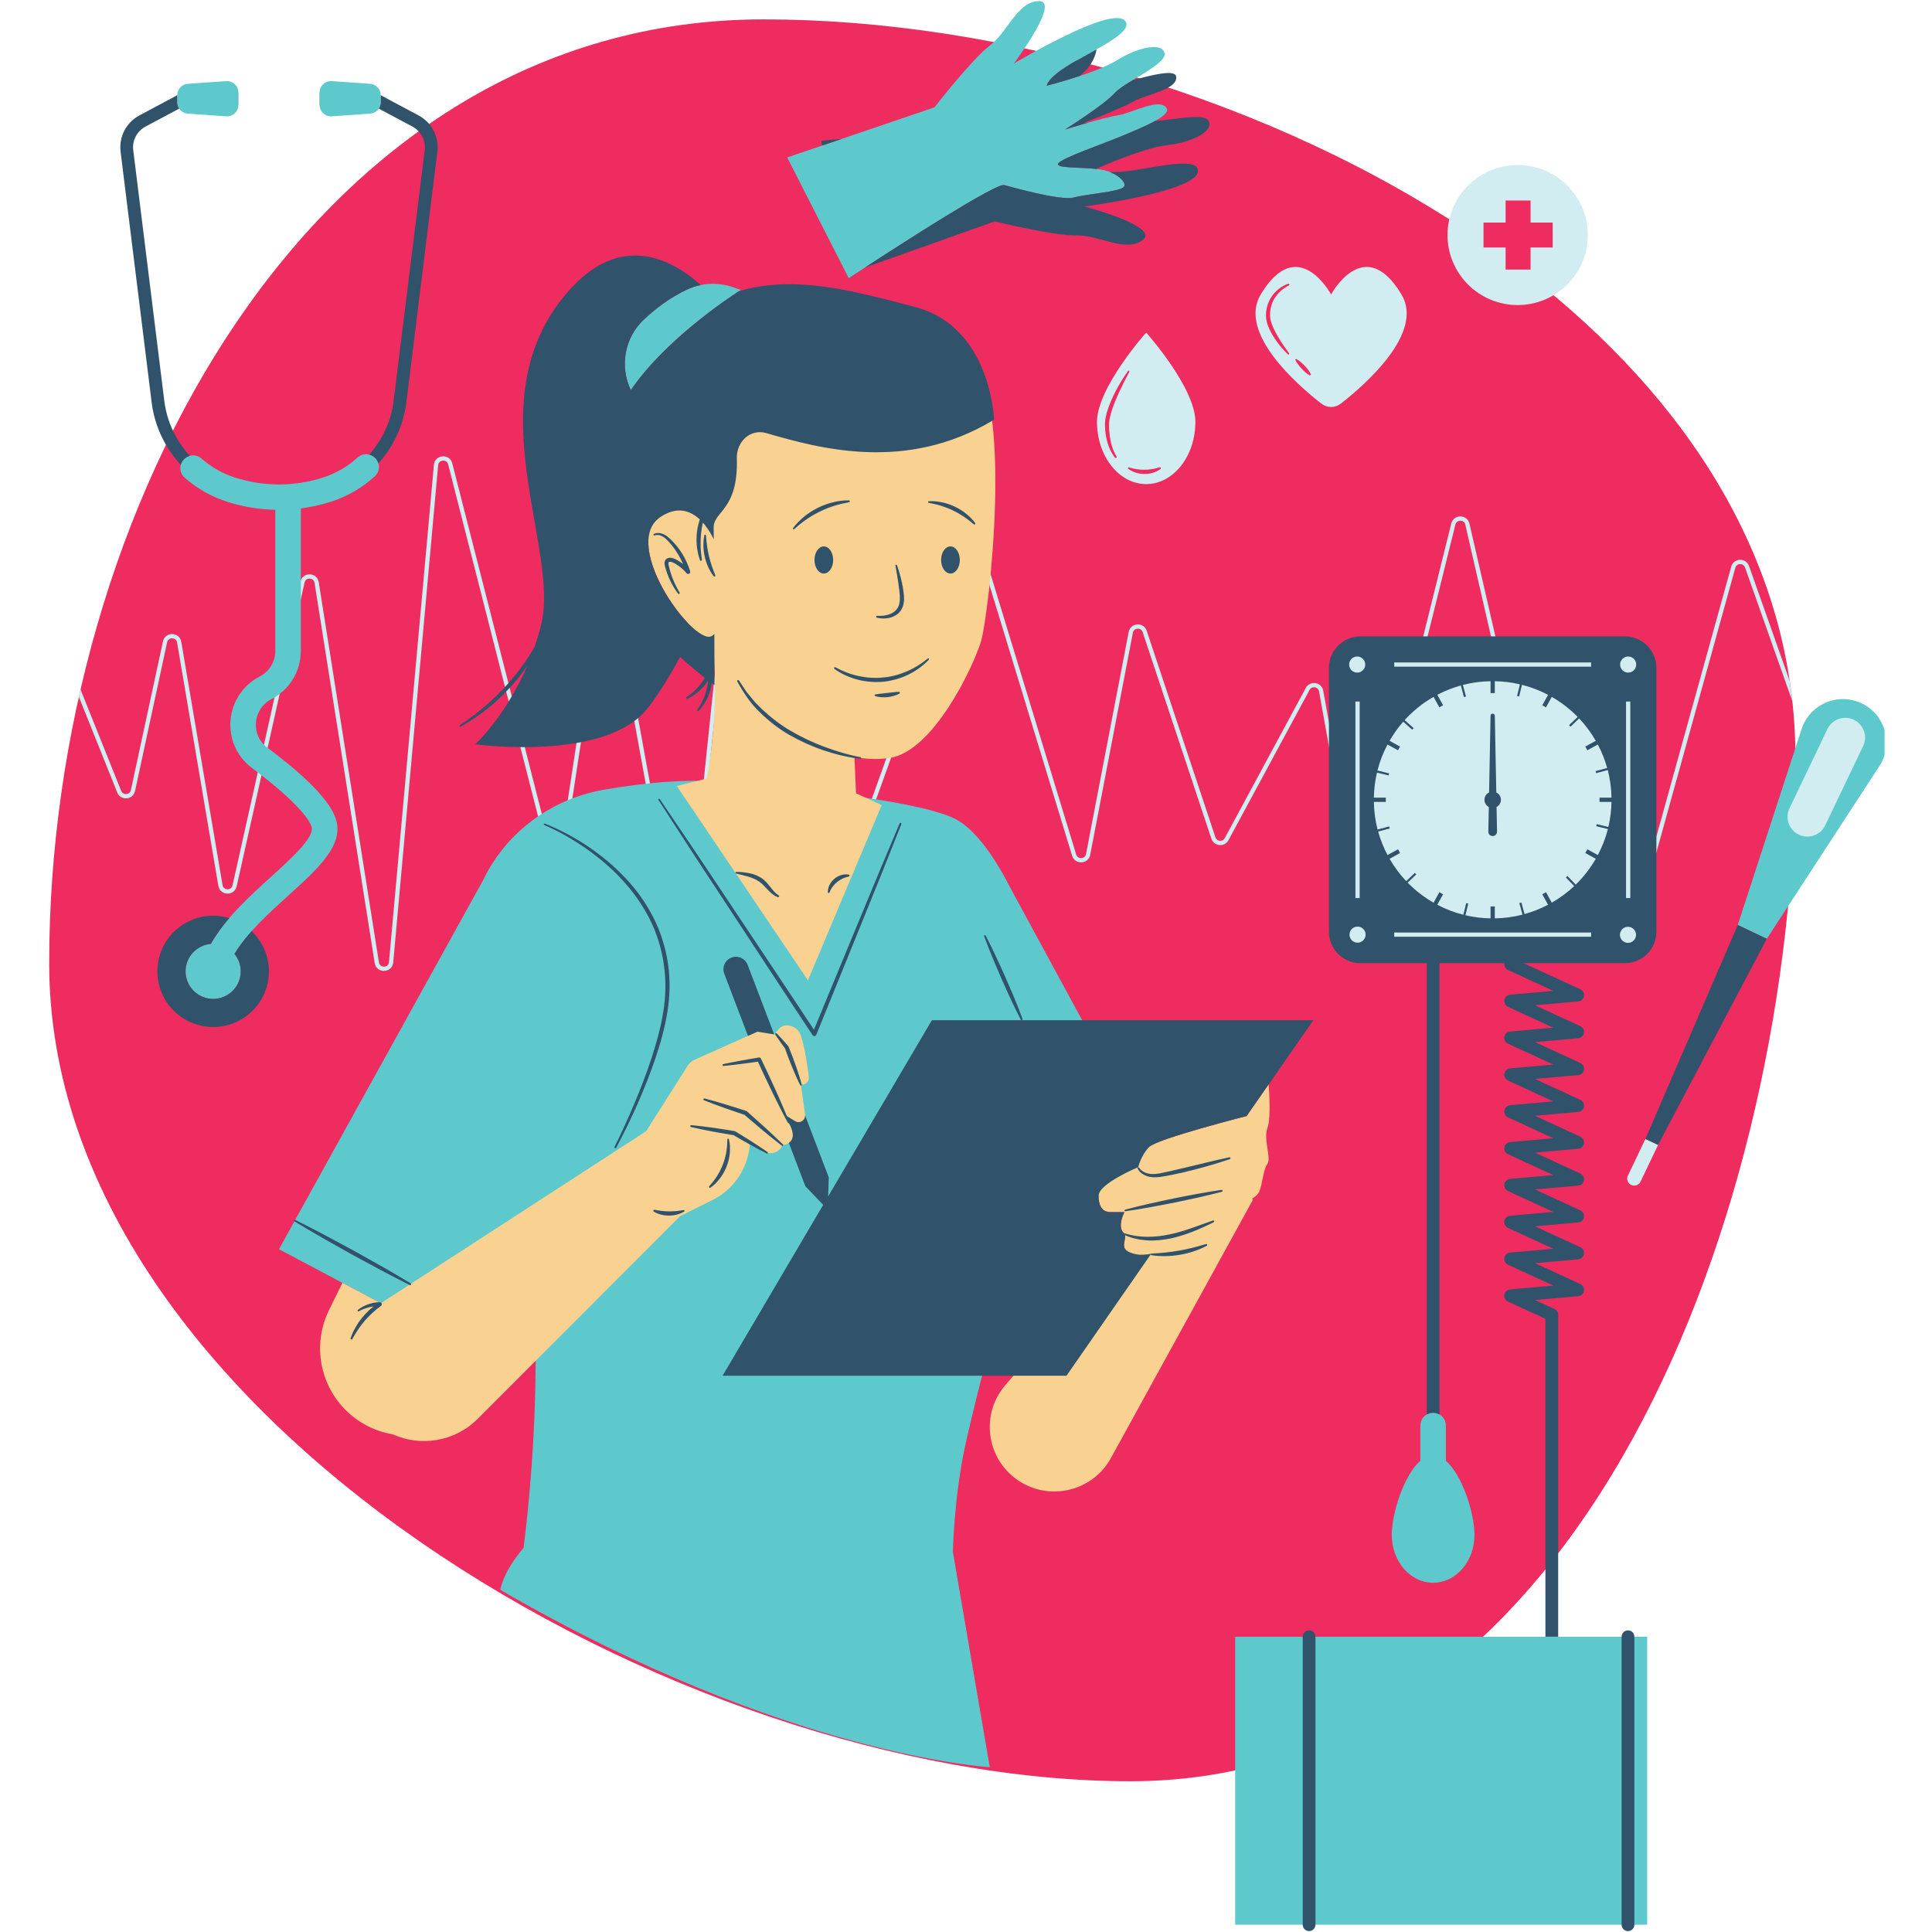 <?xml version="1.0" encoding="UTF-8"?>
<svg xmlns="http://www.w3.org/2000/svg" xmlns:xlink="http://www.w3.org/1999/xlink" width="375pt" height="375pt" viewBox="0 0 375 375" version="1.2">
<defs>
<clipPath id="clip1">
  <path d="M 9.547 3 L 349 3 L 349 346 L 9.547 346 Z M 9.547 3 "/>
</clipPath>
<clipPath id="clip2">
  <path d="M 34.285 0.207 L 365.797 0.207 L 365.797 373.887 L 34.285 373.887 Z M 34.285 0.207 "/>
</clipPath>
<clipPath id="clip3">
  <path d="M 23 9.262 L 343 9.262 L 343 374.824 L 23 374.824 Z M 23 9.262 "/>
</clipPath>
</defs>
<g id="surface1">
<g clip-path="url(#clip1)" clip-rule="nonzero">
<path style=" stroke:none;fill-rule:nonzero;fill:rgb(93.729%,17.249%,37.25%);fill-opacity:1;" d="M 290.625 48.859 L 291.41 48.859 L 291.41 49.422 C 291.148 49.234 290.887 49.051 290.625 48.859 Z M 296.371 53.141 L 297.906 53.141 L 297.906 48.859 L 302.195 48.859 L 302.195 42.379 L 297.906 42.379 L 297.906 38.098 L 291.41 38.098 L 291.41 42.379 L 287.121 42.379 L 287.121 46.41 C 247.273 19.125 194.359 3.762 148.219 3.762 C 60.367 3.762 9.547 99.309 9.547 186.984 C 9.547 274.66 131.52 345.738 219.367 345.738 C 307.215 345.738 348.492 234.773 348.492 147.098 C 348.492 109.133 327.406 77.18 296.371 53.141 "/>
</g>
<path style=" stroke:none;fill-rule:nonzero;fill:rgb(81.96%,92.94%,94.51%);fill-opacity:1;" d="M 214.668 84.633 C 214.934 86.133 215.461 87.637 216.422 88.84 C 216.48 88.91 216.586 88.93 216.664 88.883 C 216.754 88.828 216.781 88.711 216.73 88.625 C 215.977 87.375 215.574 85.961 215.391 84.523 C 215.32 83.805 215.234 83.066 215.266 82.355 C 215.262 81.668 215.449 80.957 215.629 80.262 C 216.016 78.863 216.602 77.504 217.207 76.16 C 217.824 74.816 218.5 73.492 219.199 72.18 C 219.234 72.113 219.215 72.023 219.152 71.973 C 219.082 71.926 218.98 71.941 218.934 72.012 C 218.055 73.234 217.285 74.52 216.586 75.852 C 215.887 77.188 215.285 78.578 214.84 80.039 C 214.656 80.785 214.465 81.539 214.477 82.348 C 214.469 83.125 214.535 83.875 214.668 84.633 Z M 220.633 91.062 C 220.133 90.996 219.648 90.848 219.137 90.723 L 219.125 90.719 C 219.062 90.703 218.996 90.727 218.957 90.781 C 218.906 90.852 218.922 90.953 218.996 91 C 219.438 91.32 219.934 91.578 220.465 91.738 C 220.996 91.926 221.559 91.988 222.121 92 C 222.676 92.004 223.238 91.93 223.773 91.762 C 224.305 91.598 224.809 91.379 225.262 91.023 C 225.32 90.977 225.352 90.898 225.324 90.82 C 225.297 90.723 225.191 90.668 225.094 90.695 L 225.074 90.703 C 224.598 90.848 224.094 90.977 223.602 91.055 C 223.109 91.129 222.613 91.184 222.117 91.18 C 221.625 91.184 221.129 91.145 220.633 91.062 Z M 212.926 81.891 C 212.926 75.223 222.473 64.551 222.473 64.551 C 222.473 64.551 232.023 75.223 232.023 81.891 C 232.023 88.559 227.746 93.961 222.473 93.961 C 217.199 93.961 212.926 88.559 212.926 81.891 Z M 247.332 58.012 C 247.977 56.918 248.984 55.996 250.141 55.418 L 250.156 55.41 C 250.238 55.367 250.281 55.27 250.246 55.18 C 250.211 55.086 250.105 55.035 250.008 55.07 C 248.688 55.562 247.539 56.465 246.762 57.656 C 245.973 58.859 245.633 60.301 245.75 61.75 C 245.918 63.219 246.637 64.449 247.352 65.609 C 248.113 66.754 248.973 67.812 249.957 68.766 C 250.012 68.816 250.094 68.828 250.16 68.781 C 250.23 68.73 250.246 68.629 250.195 68.559 L 250.191 68.555 C 249.406 67.473 248.645 66.371 247.984 65.223 C 247.316 64.09 246.73 62.875 246.543 61.656 C 246.43 60.43 246.695 59.105 247.332 58.012 Z M 251.445 69.918 C 251.598 70.227 251.789 70.504 251.984 70.773 C 252.18 71.043 252.398 71.289 252.621 71.535 C 252.848 71.773 253.078 72.008 253.332 72.223 C 253.586 72.441 253.844 72.648 254.145 72.824 C 254.199 72.855 254.27 72.859 254.332 72.824 C 254.426 72.777 254.465 72.664 254.414 72.566 C 254.262 72.258 254.062 71.988 253.863 71.723 C 253.668 71.457 253.445 71.211 253.219 70.973 C 252.984 70.734 252.754 70.5 252.492 70.297 C 252.234 70.082 251.973 69.879 251.672 69.703 C 251.629 69.68 251.57 69.676 251.52 69.699 C 251.438 69.738 251.402 69.84 251.445 69.918 Z M 244.707 57.152 C 251.91 45.145 258.363 57.152 258.363 57.152 C 258.363 57.152 264.82 45.145 272.023 57.152 C 276.492 64.594 264.996 74.645 260.277 78.324 C 259.129 79.219 257.605 79.219 256.453 78.324 C 251.738 74.645 240.238 64.594 244.707 57.152 Z M 287.949 48.039 L 292.234 48.039 L 292.234 52.316 L 297.082 52.316 L 297.082 48.039 L 301.371 48.039 L 301.371 43.203 L 297.082 43.203 L 297.082 38.922 L 292.234 38.922 L 292.234 43.203 L 287.949 43.203 Z M 280.961 45.621 C 280.961 38.117 287.055 32.027 294.578 32.027 C 302.098 32.027 308.195 38.117 308.195 45.621 C 308.195 53.125 302.098 59.211 294.578 59.211 C 287.055 59.211 280.961 53.125 280.961 45.621 Z M 315.973 228.184 C 315.645 228.855 315.938 229.668 316.613 229.992 C 317.289 230.312 318.105 230.027 318.426 229.352 L 321.832 222.23 L 319.379 221.062 Z M 269.797 182.648 L 309.656 182.648 L 309.656 180.18 L 269.797 180.18 Z M 263.5 179.027 C 262.184 179.027 261.109 180.098 261.109 181.414 C 261.109 182.73 262.184 183.801 263.5 183.801 C 264.816 183.801 265.891 182.73 265.891 181.414 C 265.891 180.098 264.816 179.027 263.5 179.027 Z M 318.379 181.449 C 318.379 180.133 317.312 179.062 315.992 179.062 C 314.672 179.062 313.602 180.133 313.602 181.449 C 313.602 182.766 314.672 183.836 315.992 183.836 C 317.312 183.836 318.379 182.766 318.379 181.449 Z M 261.039 128.992 C 261.039 130.305 262.109 131.379 263.43 131.379 C 264.746 131.379 265.82 130.305 265.82 128.992 C 265.82 127.672 264.746 126.602 263.43 126.602 C 262.109 126.602 261.039 127.672 261.039 128.992 Z M 316.027 131.379 C 317.348 131.379 318.418 130.305 318.418 128.992 C 318.418 127.672 317.348 126.602 316.027 126.602 C 314.707 126.602 313.637 127.672 313.637 128.992 C 313.637 130.305 314.707 131.379 316.027 131.379 Z M 309.598 142.008 L 307.086 130.227 L 303.992 130.227 L 302.91 135.359 C 305.555 137.113 307.832 139.375 309.598 142.008 Z M 289.73 131.391 C 290.23 131.391 290.73 131.41 291.23 131.441 L 290.949 130.227 L 275.434 130.227 L 273.578 137.676 C 277.836 133.777 283.504 131.391 289.73 131.391 Z M 276.043 127.758 L 290.379 127.758 L 284.414 101.824 C 284.285 101.266 283.82 101.062 283.461 101.059 C 283.109 101.082 282.633 101.246 282.492 101.809 Z M 291.793 130.227 L 292.09 131.504 C 295.754 131.867 299.176 133.055 302.168 134.887 L 303.148 130.227 Z M 304.508 127.758 L 306.562 127.758 L 306.504 127.473 C 306.379 126.898 305.902 126.691 305.535 126.691 C 305.168 126.695 304.691 126.898 304.57 127.477 Z M 347.875 136.047 L 338.707 110.141 C 338.527 109.641 338.09 109.473 337.742 109.484 C 337.391 109.496 336.965 109.695 336.824 110.207 L 319.574 172.422 C 319.344 173.242 318.621 173.789 317.77 173.75 C 317.59 173.742 317.426 173.707 317.262 173.656 L 317.262 175.129 L 314.789 175.129 L 314.789 166.391 L 313.273 159.273 C 311.344 170.508 301.527 179.086 289.73 179.086 C 279.367 179.086 270.527 172.469 267.223 163.254 L 265.805 168.949 C 265.66 169.539 265.258 169.973 264.738 170.18 L 264.738 175.129 L 262.262 175.129 L 262.262 168.82 L 256.027 134.203 C 255.934 133.695 255.547 133.457 255.211 133.402 C 254.875 133.352 254.43 133.457 254.188 133.91 L 238.445 163.078 C 238.098 163.727 237.426 164.09 236.691 164.02 C 235.957 163.957 235.359 163.488 235.129 162.789 L 221.793 122.695 C 221.617 122.164 221.164 122 220.793 122.02 C 220.426 122.047 219.992 122.27 219.887 122.82 L 211.609 165.914 C 211.449 166.746 210.773 167.336 209.926 167.379 C 209.078 167.422 208.344 166.91 208.098 166.102 L 189.672 105.754 C 189.52 105.25 189.094 105.062 188.75 105.055 C 188.406 105.062 187.973 105.211 187.797 105.707 L 165.809 167.004 C 165.52 167.801 164.766 168.277 163.918 168.195 C 163.074 168.105 162.426 167.488 162.305 166.652 L 148.133 67.43 C 148.039 66.793 147.543 66.586 147.137 66.582 C 146.734 66.594 146.238 66.828 146.172 67.469 L 134.309 181.48 C 134.211 182.402 133.5 183.066 132.574 183.105 C 131.648 183.129 130.887 182.531 130.723 181.621 L 118.887 116.781 C 118.773 116.172 118.27 115.98 117.902 115.969 C 117.516 115.977 117.031 116.199 116.938 116.809 L 109.613 164.652 C 109.457 165.664 108.645 166.148 107.91 166.188 C 107.176 166.219 106.316 165.816 106.066 164.828 L 86.988 90.141 C 86.836 89.543 86.336 89.371 85.949 89.398 C 85.566 89.434 85.102 89.684 85.043 90.293 L 76.328 186.805 C 76.227 187.898 75.355 188.422 74.586 188.449 C 74.562 188.449 74.543 188.453 74.523 188.453 C 73.766 188.453 72.898 187.98 72.73 186.926 L 61.055 113.133 C 60.961 112.539 60.488 112.312 60.109 112.301 C 59.727 112.289 59.246 112.484 59.113 113.074 L 45.938 172.027 C 45.715 173.027 44.867 173.465 44.121 173.441 C 43.379 173.422 42.555 172.949 42.383 171.938 L 34.375 124.715 C 34.273 124.125 33.797 123.902 33.422 123.895 C 33.051 123.879 32.559 124.086 32.434 124.672 L 26.211 153.531 C 26.039 154.324 25.406 154.883 24.594 154.953 C 23.777 155.02 23.059 154.578 22.758 153.82 L 15.316 135.266 C 15.422 134.793 15.523 134.32 15.633 133.844 L 23.523 153.516 C 23.723 154.016 24.168 154.164 24.523 154.129 C 24.875 154.102 25.293 153.883 25.406 153.355 L 31.629 124.5 C 31.844 123.492 32.695 123.059 33.438 123.074 C 34.184 123.09 35.016 123.562 35.184 124.578 L 43.195 171.797 C 43.297 172.391 43.77 172.609 44.145 172.617 C 44.52 172.621 45.004 172.43 45.133 171.848 L 58.309 112.895 C 58.535 111.883 59.402 111.457 60.137 111.48 C 60.883 111.5 61.707 111.984 61.867 113.004 L 73.547 186.797 C 73.648 187.43 74.156 187.641 74.555 187.625 C 74.957 187.613 75.449 187.371 75.504 186.73 L 84.223 90.219 C 84.32 89.172 85.129 88.641 85.887 88.582 C 86.641 88.516 87.523 88.914 87.785 89.938 L 106.863 164.625 C 107.012 165.199 107.496 165.379 107.867 165.363 C 108.242 165.344 108.707 165.117 108.797 164.527 L 116.121 116.684 C 116.285 115.641 117.125 115.16 117.887 115.148 C 118.645 115.16 119.508 115.59 119.695 116.633 L 131.531 181.473 C 131.648 182.094 132.145 182.289 132.543 182.281 C 132.934 182.266 133.422 182.023 133.484 181.398 L 145.352 67.383 C 145.465 66.289 146.348 65.773 147.121 65.762 C 147.895 65.75 148.793 66.227 148.949 67.316 L 163.121 166.535 C 163.203 167.098 163.629 167.34 164 167.375 C 164.371 167.414 164.836 167.266 165.031 166.727 L 187.02 105.43 C 187.289 104.684 187.973 104.211 188.77 104.23 C 189.566 104.25 190.23 104.754 190.461 105.516 L 208.887 165.863 C 209.051 166.406 209.508 166.57 209.879 166.559 C 210.254 166.543 210.691 166.32 210.801 165.762 L 219.078 122.664 C 219.234 121.844 219.902 121.254 220.738 121.199 C 221.574 121.141 222.312 121.641 222.578 122.438 L 235.914 162.531 C 236.039 162.914 236.359 163.164 236.766 163.199 C 237.172 163.234 237.527 163.047 237.723 162.688 L 253.457 133.52 C 253.828 132.832 254.566 132.469 255.34 132.594 C 256.113 132.715 256.699 133.289 256.836 134.059 L 262.262 164.168 L 262.262 135.348 L 264.738 135.348 L 264.738 169.211 C 264.852 169.098 264.957 168.957 265.008 168.75 L 266.746 161.754 C 266.152 159.684 265.832 157.496 265.832 155.238 C 265.832 148.859 268.355 143.066 272.457 138.785 L 274.582 130.227 L 269.797 130.227 L 269.797 127.758 L 275.195 127.758 L 281.691 101.609 C 281.898 100.777 282.637 100.23 283.465 100.234 C 284.324 100.242 285.027 100.809 285.219 101.641 L 291.227 127.758 L 303.668 127.758 L 303.762 127.309 C 303.973 126.316 304.801 125.871 305.535 125.871 C 306.27 125.871 307.098 126.312 307.309 127.305 L 307.406 127.758 L 309.656 127.758 L 309.656 130.227 L 307.93 130.227 L 310.914 144.227 C 312.641 147.52 313.621 151.266 313.621 155.238 C 313.621 155.734 313.602 156.227 313.574 156.719 L 314.789 162.434 L 314.789 135.348 L 317.262 135.348 L 317.262 172.758 C 317.43 172.867 317.617 172.922 317.793 172.926 C 318.176 172.949 318.625 172.754 318.777 172.203 L 336.027 109.988 C 336.242 109.211 336.906 108.691 337.715 108.66 C 338.523 108.625 339.215 109.109 339.484 109.867 L 347.363 132.141 C 347.559 133.434 347.73 134.738 347.875 136.047 Z M 362.375 145.18 L 355.023 160.547 C 354.254 162.16 352.598 163.199 350.805 163.199 C 350.105 163.199 349.43 163.051 348.797 162.746 C 347.668 162.211 346.82 161.27 346.406 160.094 C 345.984 158.918 346.055 157.656 346.59 156.527 L 353.949 141.16 C 354.719 139.547 356.375 138.508 358.168 138.508 C 358.867 138.508 359.543 138.66 360.176 138.961 C 362.5 140.07 363.488 142.859 362.375 145.18 "/>
<g clip-path="url(#clip2)" clip-rule="nonzero">
<path style=" stroke:none;fill-rule:nonzero;fill:rgb(36.859%,78.819%,79.999%);fill-opacity:1;" d="M 217.047 22.367 C 214.348 22.77 206.715 25.137 206.715 25.137 C 206.715 25.137 214.312 20.359 216.324 18.098 C 218.336 15.836 226.531 12.496 226.035 10.316 C 225.535 8.133 220.836 9.172 216.836 11.676 C 212.84 14.172 203.188 16.633 203.188 16.633 C 203.188 16.633 203.098 15.238 207.875 12.375 C 212.648 9.512 220.273 6.172 218.336 4.008 C 215.652 1.008 196.781 12.34 196.781 12.34 C 196.781 12.34 205.879 0.23 201.699 0.207 C 197.52 0.188 195.625 6.203 192.109 8.863 C 188.598 11.527 181.387 20.836 181.387 20.836 L 152.797 30.559 L 164.738 53.984 C 164.738 53.984 192.906 35.398 194.902 35.918 C 196.895 36.441 205.891 39.008 208.445 38.328 C 211.004 37.645 217.051 37.242 218.047 36.355 C 219.043 35.465 216.496 33.312 213.68 32.906 C 209.73 32.344 204.953 32.754 205.387 31.754 C 205.82 30.762 214.504 27.777 217.855 26.359 C 221.211 24.941 227.258 22.547 226.484 21.074 C 225.266 18.766 219.742 21.965 217.047 22.367 Z M 359.82 139.703 C 357.902 138.793 355.609 139.602 354.695 141.516 L 347.336 156.887 C 346.422 158.801 347.234 161.09 349.148 162.004 C 351.066 162.918 353.363 162.109 354.277 160.195 L 361.633 144.824 C 362.547 142.914 361.738 140.621 359.82 139.703 Z M 364.781 148.711 L 342.934 182.223 L 337.301 179.535 L 349.684 141.516 C 351.262 136.676 356.746 134.324 361.348 136.52 C 365.945 138.711 367.559 144.445 364.781 148.711 Z M 278.168 307.211 C 282.602 307.211 286.195 303.055 286.195 297.926 C 286.195 293.797 283.867 286.316 280.641 283.555 L 280.641 276.684 C 280.641 275.324 279.531 274.215 278.168 274.215 C 276.801 274.215 275.691 275.324 275.691 276.684 L 275.691 283.555 C 272.473 286.316 270.141 293.797 270.141 297.926 C 270.141 303.055 273.734 307.211 278.168 307.211 Z M 239.75 373.59 L 319.723 373.59 L 319.723 317.688 L 239.75 317.688 Z M 56.02 173.77 C 61.812 168.52 66.82 163.984 65.191 158.969 C 64.062 155.5 59.711 150.969 51.879 145.117 C 50.32 143.949 49.52 142.16 49.68 140.211 C 49.84 138.277 50.965 136.586 52.695 135.695 C 56.207 133.875 58.391 130.293 58.391 126.344 L 58.391 98.684 C 60.355 98.43 62.309 98 64.223 97.387 C 67.41 96.363 70.277 94.707 72.746 92.453 C 73.754 91.535 73.824 89.973 72.902 88.965 C 71.98 87.961 70.414 87.891 69.406 88.809 C 67.469 90.578 65.215 91.883 62.711 92.684 C 57.109 94.48 51.191 94.48 45.586 92.684 C 43.184 91.91 41.008 90.676 39.117 89.008 C 38.09 88.105 36.527 88.199 35.625 89.223 C 34.719 90.242 34.816 91.805 35.84 92.707 C 38.242 94.832 41.016 96.406 44.078 97.387 C 47.145 98.367 50.289 98.883 53.441 98.953 L 53.441 126.344 C 53.441 128.441 52.281 130.344 50.418 131.309 C 47.168 132.988 45.051 136.164 44.746 139.809 C 44.445 143.43 46.004 146.891 48.914 149.066 C 58.281 156.074 60.125 159.391 60.484 160.492 C 61.129 162.473 56.449 166.707 52.691 170.113 C 48.414 173.988 43.707 178.262 40.918 183.219 C 38.176 183.445 36.016 185.738 36.016 188.539 C 36.016 191.492 38.418 193.887 41.375 193.887 C 44.332 193.887 46.727 191.492 46.727 188.539 C 46.727 187.254 46.273 186.074 45.512 185.148 C 47.965 181.066 52.184 177.242 56.02 173.77 Z M 64.387 22.578 L 71.848 22.055 C 73 21.977 73.895 21.016 73.895 19.867 L 73.895 18.457 C 73.895 17.305 73 16.344 71.848 16.266 L 64.387 15.746 C 63.117 15.656 62.035 16.664 62.035 17.938 L 62.035 20.383 C 62.035 21.656 63.117 22.664 64.387 22.578 Z M 36.453 22.055 L 43.914 22.578 C 45.184 22.664 46.262 21.664 46.266 20.398 L 46.297 20.398 L 46.297 17.926 L 46.266 17.926 C 46.258 16.656 45.184 15.656 43.914 15.746 L 36.453 16.266 C 35.301 16.344 34.406 17.305 34.406 18.457 L 34.406 19.867 C 34.406 20.316 34.543 20.73 34.781 21.082 C 35.148 21.629 35.75 22.008 36.453 22.055 Z M 143.801 56.285 L 142.395 55.781 C 139.457 54.742 136.215 54.859 133.395 56.188 C 129.996 57.789 127.156 59.965 124.934 62.066 C 121.219 65.574 120.258 71.109 122.441 75.723 C 129.719 65.062 143.801 56.285 143.801 56.285 Z M 187.535 279.715 C 185.168 290.109 184.953 301.219 184.953 301.219 L 192.113 343.008 C 192.113 343.008 152.727 340.836 97.117 308.594 C 97.117 308.594 97.535 305.203 101.629 300.438 C 103.852 282.648 104.172 267.047 103.902 255.586 L 97.117 265.238 L 54.148 242.473 L 93.781 170.832 C 94.309 169.715 94.91 168.633 95.574 167.59 C 100.211 160.281 107.984 154.836 117.5 153.234 C 125.105 151.953 132.348 151.27 137.758 151.691 C 161.09 153.516 178.961 155.848 185.258 158.879 C 188.188 160.289 191.371 163.961 194.289 168.977 L 194.289 168.973 L 194.332 169.051 C 194.867 169.969 195.383 170.934 195.895 171.934 L 225.773 227.02 L 197.27 241.684 C 193.922 254.426 190.109 268.41 187.535 279.715 "/>
</g>
<path style=" stroke:none;fill-rule:nonzero;fill:rgb(97.649%,82.349%,56.859%);fill-opacity:1;" d="M 154.879 199.973 C 153.914 199.008 151.652 198.117 150.441 200.797 L 147.027 200.238 L 134.863 205.684 C 134.293 205.922 133.809 206.332 133.48 206.855 L 125.414 219.57 L 74.277 252.727 C 74.164 252.805 74.062 252.891 73.953 252.969 L 66.465 248.996 L 63.863 254.289 C 59.895 262.375 62.965 272.148 70.848 276.523 C 72.562 277.477 74.379 278.086 76.219 278.398 C 81.629 280.848 88.238 279.871 92.707 275.398 L 132.023 236.039 L 138.242 232.957 C 142.609 230.789 145.426 226.402 145.57 221.535 L 148.039 223.344 C 149.363 224.312 151.25 223.785 151.883 222.277 C 151.883 222.277 155.469 222.031 153.062 217.859 L 152.391 216.426 L 154.344 217.625 C 155.258 218.184 156.414 217.426 156.27 216.367 L 155.469 210.578 C 156.305 210.492 157.141 210.098 156.969 208.801 C 156.641 206.336 155.867 200.961 154.879 199.973 Z M 245.996 218.969 C 246.801 216.828 246.23 210.484 246.23 210.484 L 241.969 216.625 C 241.969 216.625 224.668 221.016 223.059 222.621 C 221.453 224.223 220.918 226.539 220.918 226.539 C 220.918 226.539 213.242 229.746 213.242 232.059 C 213.242 234.379 214.133 235.27 215.562 235.27 C 216.992 235.27 218.242 235.27 218.242 235.27 C 218.242 235.27 216.812 238.062 218.062 239.25 C 218.867 240.012 217.895 241.176 218.258 242.141 L 195.164 268.816 C 190.07 274.699 191.535 283.742 198.219 287.727 C 204.312 291.359 212.215 289.219 215.629 283.008 L 243.227 232.809 L 242.977 232.688 C 243.551 232.32 244.121 231.926 244.391 231.344 C 245.016 230.012 245.191 226.984 245.996 225.914 C 246.801 224.844 245.191 221.105 245.996 218.969 Z M 190.453 124.352 C 189.016 129.27 181.176 145.898 172.652 147.125 C 170.367 147.457 168.086 147.355 165.844 146.93 L 166.152 153.988 L 171.137 156.266 L 156.82 190.277 L 131.367 152.555 L 137.195 151.117 C 138.613 143.41 139.082 135.566 138.594 127.758 C 137.809 126.859 137.09 126.012 136.445 125.234 C 135.43 124.012 134.355 122.488 133.238 120.637 C 129.555 116.699 125.547 109.699 125.859 104.738 C 125.457 103.668 125.051 102.574 124.641 101.418 C 118.461 84.016 128.961 64.945 147.078 61.23 C 163.922 57.777 182.48 64.883 187.68 68.742 C 197.125 75.758 191.887 119.438 190.453 124.352 "/>
<g clip-path="url(#clip3)" clip-rule="nonzero">
<path style=" stroke:none;fill-rule:nonzero;fill:rgb(18.819%,32.159%,41.57%);fill-opacity:1;" d="M 217.855 26.359 C 214.504 27.777 205.82 30.762 205.387 31.754 C 204.98 32.684 209.102 32.391 212.859 32.809 C 212.816 32.77 212.797 32.742 212.797 32.742 C 212.797 32.742 221.891 28.688 226.578 28.164 C 231.27 27.641 235.594 25.543 234.629 23.523 C 233.828 21.855 227.906 23.242 224.18 23.488 C 222.297 24.527 219.68 25.59 217.855 26.359 Z M 208.957 45.695 C 213.367 45.602 218.594 49.145 221.855 46.531 C 225.117 43.922 210.449 40.078 210.449 40.078 C 210.449 40.078 232.289 37.254 232.523 33.242 C 232.695 30.34 224.645 32.457 219.121 33.172 C 217.539 33.375 216.352 33.426 215.453 33.395 C 217.438 34.199 218.824 35.664 218.047 36.355 C 217.051 37.242 211.004 37.645 208.445 38.328 C 205.891 39.008 196.895 36.441 194.902 35.918 C 193.316 35.508 175.262 47.117 167.871 51.934 L 193.098 42.969 C 193.098 42.969 204.543 45.793 208.957 45.695 Z M 210.883 13.484 C 212 12.305 212.691 10.73 212.828 9.586 C 211.152 10.531 209.371 11.477 207.875 12.375 C 203.098 15.238 203.188 16.633 203.188 16.633 C 203.188 16.633 206.238 15.855 209.621 14.727 C 210.055 14.324 210.484 13.91 210.883 13.484 Z M 163.367 26.965 C 160.949 27.188 159.414 27.32 159.414 27.32 L 159.602 28.246 Z M 211.258 23.793 C 210.641 23.852 210.266 23.891 210.266 23.891 C 210.266 23.891 217.719 21.016 220.082 19.656 C 222.445 18.301 228.77 17.383 228.281 14.816 C 228.016 13.402 223.332 14.609 219.801 15.59 C 218.324 16.488 216.988 17.352 216.324 18.098 C 214.312 20.359 206.715 25.137 206.715 25.137 C 206.715 25.137 208.852 24.473 211.258 23.793 Z M 337.301 179.535 L 319.379 221.062 L 321.832 222.23 L 342.934 182.223 Z M 315.992 316.453 C 315.309 316.453 314.754 317.008 314.754 317.688 L 314.754 373.59 C 314.754 374.273 315.309 374.824 315.992 374.824 C 316.672 374.824 317.227 374.273 317.227 373.59 L 317.227 317.688 C 317.227 317.008 316.672 316.453 315.992 316.453 Z M 254.098 316.453 C 253.41 316.453 252.859 317.008 252.859 317.688 L 252.859 373.59 C 252.859 374.273 253.41 374.824 254.098 374.824 C 254.777 374.824 255.332 374.273 255.332 373.59 L 255.332 317.688 C 255.332 317.008 254.777 316.453 254.098 316.453 Z M 308.832 181.824 L 308.832 181.004 L 270.621 181.004 L 270.621 181.824 Z M 271.75 165.57 L 269.715 166.688 C 270.617 168.258 271.703 169.715 272.945 171.027 L 274.621 169.426 L 274.902 169.723 L 273.227 171.324 C 274.711 172.84 276.406 174.152 278.258 175.211 L 279.375 173.18 L 280.102 173.578 L 278.98 175.609 C 280.562 176.445 282.258 177.105 284.035 177.555 L 284.59 175.297 L 284.992 175.391 L 284.438 177.648 C 286.008 178.016 287.637 178.227 289.316 178.254 L 289.316 175.938 L 290.141 175.938 L 290.141 178.254 C 291.992 178.223 293.793 177.977 295.512 177.535 L 294.906 175.285 L 295.305 175.176 L 295.906 177.422 C 297.508 176.977 299.035 176.371 300.477 175.609 L 299.359 173.578 L 300.078 173.18 L 301.199 175.211 C 302.777 174.309 304.234 173.227 305.551 171.988 L 303.941 170.316 L 304.238 170.031 L 305.848 171.703 C 307.367 170.223 308.676 168.535 309.742 166.688 L 307.707 165.57 L 308.105 164.848 L 310.141 165.965 C 310.977 164.383 311.637 162.691 312.09 160.918 L 309.824 160.363 L 309.926 159.965 L 312.184 160.516 C 312.551 158.949 312.758 157.32 312.789 155.648 L 310.469 155.648 L 310.469 154.824 L 312.789 154.824 C 312.758 152.98 312.512 151.184 312.066 149.465 L 309.816 150.066 L 309.707 149.672 L 311.953 149.07 C 311.508 147.473 310.902 145.945 310.141 144.512 L 308.105 145.625 L 307.707 144.906 L 309.742 143.789 C 308.836 142.215 307.75 140.758 306.512 139.445 L 304.836 141.051 L 304.551 140.754 L 306.227 139.152 C 304.746 137.633 303.055 136.324 301.199 135.266 L 300.078 137.293 L 299.359 136.898 L 300.477 134.863 C 298.891 134.031 297.195 133.371 295.418 132.922 L 294.863 135.18 L 294.461 135.082 L 295.016 132.828 C 293.445 132.457 291.816 132.25 290.141 132.223 L 290.141 134.535 L 289.316 134.535 L 289.316 132.223 C 287.465 132.254 285.664 132.5 283.941 132.941 L 284.547 135.191 L 284.148 135.301 L 283.547 133.055 C 281.949 133.496 280.418 134.105 278.98 134.863 L 280.102 136.898 L 279.375 137.293 L 278.258 135.266 C 276.152 136.465 274.258 137.992 272.637 139.77 L 274.375 141.316 L 274.102 141.625 L 272.367 140.082 C 271.367 141.223 270.473 142.465 269.715 143.789 L 271.75 144.906 L 271.352 145.625 L 269.312 144.512 C 268.477 146.094 267.816 147.785 267.363 149.559 L 269.629 150.113 L 269.531 150.512 L 267.273 149.961 C 266.906 151.527 266.695 153.152 266.668 154.824 L 268.984 154.824 L 268.984 155.648 L 266.668 155.648 C 266.699 157.496 266.941 159.293 267.387 161.012 L 269.641 160.406 L 269.75 160.805 L 267.5 161.406 C 267.945 163 268.555 164.527 269.312 165.965 L 271.352 164.848 Z M 265.066 181.414 C 265.066 180.551 264.363 179.852 263.5 179.852 C 262.633 179.852 261.934 180.551 261.934 181.414 C 261.934 182.277 262.633 182.977 263.5 182.977 C 264.363 182.977 265.066 182.277 265.066 181.414 Z M 263.086 136.172 L 263.086 174.305 L 263.91 174.305 L 263.91 136.172 Z M 261.863 128.992 C 261.863 129.852 262.562 130.555 263.43 130.555 C 264.293 130.555 264.996 129.852 264.996 128.992 C 264.996 128.125 264.293 127.426 263.43 127.426 C 262.562 127.426 261.863 128.125 261.863 128.992 Z M 270.621 129.402 L 308.832 129.402 L 308.832 128.578 L 270.621 128.578 Z M 314.426 181.449 C 314.426 182.312 315.129 183.012 315.992 183.012 C 316.855 183.012 317.555 182.312 317.555 181.449 C 317.555 180.59 316.855 179.887 315.992 179.887 C 315.129 179.887 314.426 180.59 314.426 181.449 Z M 315.613 136.172 L 315.613 174.305 L 316.438 174.305 L 316.438 136.172 Z M 314.461 128.992 C 314.461 129.852 315.164 130.555 316.027 130.555 C 316.891 130.555 317.59 129.852 317.59 128.992 C 317.59 128.125 316.891 127.426 316.027 127.426 C 315.164 127.426 314.461 128.125 314.461 128.992 Z M 306.332 194.375 L 297.945 195.121 L 306.742 199.176 C 307.25 199.41 307.539 199.957 307.441 200.508 C 307.348 201.059 306.891 201.477 306.332 201.527 L 297.945 202.27 L 306.742 206.324 C 307.25 206.559 307.539 207.105 307.441 207.66 C 307.348 208.211 306.891 208.629 306.332 208.676 L 297.945 209.422 L 306.742 213.477 C 307.25 213.711 307.539 214.258 307.441 214.809 C 307.348 215.359 306.891 215.777 306.332 215.828 L 297.945 216.57 L 306.742 220.629 C 307.25 220.863 307.539 221.406 307.441 221.961 C 307.348 222.512 306.891 222.93 306.332 222.98 L 297.945 223.723 L 306.742 227.781 C 307.25 228.016 307.539 228.562 307.441 229.109 C 307.348 229.66 306.891 230.078 306.332 230.129 L 297.945 230.871 L 306.742 234.93 C 307.25 235.164 307.539 235.711 307.441 236.262 C 307.348 236.816 306.891 237.234 306.332 237.281 L 297.945 238.027 L 306.742 242.082 C 307.25 242.316 307.539 242.863 307.441 243.41 C 307.348 243.965 306.891 244.379 306.332 244.43 L 297.945 245.176 L 306.742 249.23 C 307.25 249.465 307.539 250.012 307.441 250.562 C 307.348 251.117 306.891 251.535 306.332 251.582 L 297.945 252.328 L 301.723 254.07 C 302.172 254.277 302.438 254.723 302.438 255.188 L 302.441 255.188 L 302.441 317.688 L 299.965 317.688 L 299.965 255.98 L 292.695 252.629 C 292.188 252.395 291.898 251.848 291.992 251.297 C 292.09 250.746 292.543 250.328 293.102 250.277 L 301.492 249.535 L 292.695 245.477 C 292.586 245.43 292.492 245.359 292.406 245.285 C 292.395 245.273 292.375 245.262 292.359 245.246 C 292.266 245.156 292.188 245.047 292.125 244.938 C 292.117 244.918 292.105 244.898 292.102 244.883 C 292.043 244.758 292.004 244.625 291.988 244.488 C 291.988 244.48 291.98 244.473 291.98 244.465 C 291.98 244.445 291.984 244.422 291.98 244.398 C 291.98 244.355 291.98 244.309 291.984 244.266 C 291.988 244.227 291.992 244.188 292 244.145 C 292.008 244.105 292.012 244.066 292.023 244.027 C 292.035 243.988 292.051 243.945 292.066 243.902 C 292.078 243.883 292.082 243.859 292.09 243.84 C 292.098 243.828 292.102 243.816 292.113 243.805 C 292.133 243.762 292.156 243.723 292.18 243.688 C 292.199 243.656 292.219 243.625 292.242 243.594 C 292.266 243.562 292.297 243.535 292.324 243.504 C 292.352 243.477 292.375 243.449 292.41 243.422 C 292.438 243.395 292.473 243.375 292.504 243.352 C 292.539 243.328 292.566 243.305 292.602 243.285 C 292.637 243.266 292.672 243.246 292.711 243.23 C 292.746 243.215 292.781 243.199 292.82 243.191 C 292.855 243.176 292.895 243.168 292.93 243.156 C 292.977 243.148 293.02 243.141 293.062 243.137 C 293.074 243.133 293.09 243.129 293.102 243.125 L 301.492 242.383 L 292.695 238.324 C 292.586 238.277 292.492 238.211 292.406 238.137 C 292.395 238.125 292.375 238.109 292.359 238.094 C 292.266 238.004 292.188 237.898 292.125 237.785 C 292.117 237.766 292.105 237.75 292.102 237.73 C 292.043 237.605 292.004 237.477 291.988 237.34 C 291.988 237.332 291.98 237.324 291.98 237.316 C 291.98 237.293 291.984 237.27 291.98 237.246 C 291.98 237.203 291.98 237.16 291.984 237.113 C 291.988 237.07 291.992 237.031 292 236.996 C 292.008 236.957 292.012 236.918 292.023 236.879 C 292.035 236.836 292.051 236.797 292.066 236.754 C 292.078 236.73 292.082 236.707 292.09 236.688 C 292.098 236.676 292.102 236.664 292.113 236.652 C 292.133 236.613 292.156 236.578 292.18 236.539 C 292.199 236.504 292.219 236.473 292.242 236.445 C 292.266 236.414 292.297 236.383 292.324 236.355 C 292.352 236.324 292.375 236.297 292.41 236.27 C 292.438 236.246 292.469 236.223 292.504 236.199 C 292.535 236.18 292.566 236.156 292.602 236.137 C 292.637 236.117 292.672 236.102 292.711 236.082 C 292.746 236.07 292.781 236.051 292.82 236.035 C 292.855 236.027 292.891 236.016 292.93 236.008 C 292.977 235.996 293.02 235.992 293.062 235.984 C 293.074 235.98 293.09 235.98 293.102 235.977 L 301.492 235.23 L 292.695 231.176 C 292.586 231.125 292.492 231.059 292.406 230.984 C 292.395 230.969 292.375 230.961 292.359 230.945 C 292.266 230.855 292.188 230.746 292.125 230.637 C 292.117 230.617 292.105 230.598 292.102 230.578 C 292.043 230.453 292.004 230.324 291.988 230.188 C 291.988 230.18 291.98 230.172 291.98 230.164 C 291.98 230.141 291.984 230.117 291.98 230.094 C 291.98 230.051 291.98 230.008 291.984 229.965 C 291.988 229.922 291.992 229.883 292 229.844 C 292.008 229.805 292.012 229.766 292.023 229.727 C 292.035 229.684 292.051 229.645 292.066 229.602 C 292.078 229.582 292.082 229.559 292.09 229.539 C 292.098 229.527 292.102 229.512 292.113 229.5 C 292.133 229.461 292.156 229.422 292.18 229.387 C 292.199 229.355 292.219 229.324 292.242 229.293 C 292.266 229.262 292.297 229.234 292.324 229.203 C 292.352 229.176 292.375 229.145 292.41 229.121 C 292.438 229.094 292.473 229.074 292.504 229.051 C 292.539 229.027 292.566 229.004 292.602 228.984 C 292.637 228.965 292.672 228.945 292.711 228.93 C 292.746 228.914 292.781 228.898 292.82 228.891 C 292.855 228.875 292.895 228.867 292.93 228.855 C 292.977 228.848 293.02 228.836 293.062 228.836 C 293.074 228.832 293.09 228.828 293.102 228.824 L 301.492 228.078 L 292.695 224.023 C 292.586 223.977 292.492 223.91 292.406 223.836 C 292.395 223.82 292.375 223.805 292.359 223.793 C 292.266 223.699 292.188 223.598 292.125 223.484 C 292.117 223.465 292.105 223.445 292.102 223.426 C 292.043 223.305 292.004 223.172 291.988 223.039 C 291.988 223.027 291.98 223.023 291.98 223.012 C 291.98 222.988 291.984 222.969 291.98 222.945 C 291.98 222.898 291.98 222.859 291.984 222.812 C 291.988 222.77 291.992 222.73 292 222.695 C 292.008 222.656 292.012 222.617 292.023 222.578 C 292.035 222.531 292.051 222.492 292.066 222.449 C 292.078 222.43 292.082 222.406 292.09 222.387 C 292.098 222.375 292.102 222.363 292.113 222.348 C 292.133 222.312 292.156 222.273 292.18 222.238 C 292.199 222.203 292.219 222.172 292.242 222.145 C 292.266 222.113 292.297 222.082 292.324 222.055 C 292.352 222.023 292.375 221.996 292.41 221.969 C 292.438 221.945 292.469 221.922 292.504 221.898 C 292.539 221.875 292.566 221.852 292.602 221.836 C 292.637 221.812 292.672 221.797 292.711 221.781 C 292.746 221.766 292.781 221.75 292.82 221.734 C 292.855 221.727 292.895 221.715 292.93 221.707 C 292.977 221.695 293.02 221.688 293.062 221.68 C 293.074 221.68 293.09 221.676 293.102 221.676 L 301.492 220.93 L 292.695 216.875 C 292.586 216.824 292.492 216.758 292.406 216.684 C 292.395 216.668 292.375 216.656 292.359 216.645 C 292.266 216.551 292.188 216.445 292.125 216.336 C 292.117 216.316 292.105 216.297 292.102 216.277 C 292.043 216.152 292.004 216.023 291.988 215.887 C 291.988 215.879 291.98 215.871 291.98 215.863 C 291.98 215.84 291.984 215.816 291.98 215.793 C 291.98 215.75 291.98 215.707 291.984 215.66 C 291.988 215.621 291.992 215.582 292 215.543 C 292.008 215.504 292.012 215.465 292.023 215.426 C 292.035 215.383 292.051 215.34 292.066 215.297 C 292.078 215.281 292.082 215.258 292.09 215.234 C 292.098 215.227 292.102 215.211 292.113 215.199 C 292.133 215.16 292.156 215.121 292.18 215.086 C 292.199 215.055 292.219 215.023 292.242 214.992 C 292.266 214.961 292.297 214.934 292.324 214.902 C 292.352 214.875 292.375 214.844 292.41 214.82 C 292.438 214.793 292.473 214.77 292.504 214.746 C 292.539 214.727 292.566 214.703 292.602 214.684 C 292.637 214.664 292.672 214.645 292.711 214.629 C 292.746 214.613 292.781 214.598 292.82 214.586 C 292.855 214.574 292.895 214.566 292.93 214.555 C 292.977 214.547 293.02 214.535 293.062 214.531 C 293.074 214.531 293.09 214.523 293.102 214.523 L 301.492 213.777 L 292.695 209.723 C 292.586 209.672 292.492 209.609 292.406 209.535 C 292.395 209.52 292.375 209.504 292.359 209.492 C 292.266 209.398 292.188 209.297 292.125 209.184 C 292.117 209.164 292.105 209.145 292.102 209.125 C 292.043 209.004 292.004 208.871 291.988 208.738 C 291.988 208.727 291.98 208.719 291.98 208.711 C 291.98 208.688 291.984 208.664 291.98 208.645 C 291.98 208.598 291.98 208.555 291.984 208.508 C 291.988 208.469 291.992 208.43 292 208.395 C 292.008 208.355 292.012 208.316 292.023 208.277 C 292.035 208.23 292.051 208.191 292.066 208.148 C 292.078 208.129 292.082 208.105 292.09 208.082 C 292.098 208.074 292.102 208.062 292.113 208.047 C 292.133 208.012 292.156 207.973 292.18 207.938 C 292.199 207.902 292.219 207.871 292.242 207.844 C 292.266 207.812 292.297 207.781 292.324 207.754 C 292.352 207.723 292.375 207.695 292.41 207.668 C 292.438 207.645 292.473 207.617 292.504 207.594 C 292.539 207.574 292.566 207.551 292.602 207.535 C 292.637 207.512 292.672 207.496 292.711 207.48 C 292.746 207.465 292.781 207.449 292.82 207.434 C 292.855 207.426 292.895 207.414 292.93 207.406 C 292.977 207.395 293.02 207.387 293.062 207.379 C 293.074 207.379 293.09 207.375 293.102 207.375 L 301.492 206.629 L 292.695 202.574 C 292.586 202.523 292.492 202.457 292.406 202.383 C 292.395 202.367 292.375 202.355 292.359 202.34 C 292.266 202.25 292.188 202.145 292.125 202.031 C 292.117 202.016 292.105 201.996 292.102 201.977 C 292.043 201.852 292.004 201.723 291.988 201.586 C 291.988 201.578 291.98 201.57 291.98 201.559 C 291.98 201.539 291.984 201.516 291.98 201.492 C 291.98 201.449 291.98 201.406 291.984 201.359 C 291.988 201.32 291.992 201.281 292 201.242 C 292.008 201.203 292.012 201.164 292.023 201.125 C 292.035 201.082 292.051 201.039 292.066 200.996 C 292.078 200.977 292.082 200.957 292.09 200.934 C 292.098 200.922 292.102 200.91 292.113 200.898 C 292.133 200.859 292.156 200.82 292.18 200.781 C 292.199 200.754 292.219 200.723 292.242 200.691 C 292.266 200.66 292.297 200.633 292.324 200.602 C 292.352 200.574 292.375 200.543 292.41 200.52 C 292.438 200.492 292.469 200.469 292.504 200.445 C 292.539 200.426 292.566 200.398 292.602 200.379 C 292.637 200.359 292.672 200.344 292.711 200.328 C 292.746 200.312 292.781 200.297 292.82 200.285 C 292.855 200.27 292.891 200.266 292.93 200.254 C 292.977 200.246 293.02 200.234 293.062 200.23 C 293.074 200.23 293.09 200.223 293.102 200.223 L 301.492 199.477 L 292.695 195.422 C 292.586 195.371 292.492 195.305 292.406 195.23 C 292.395 195.219 292.375 195.203 292.359 195.191 C 292.266 195.098 292.188 194.996 292.125 194.879 C 292.117 194.863 292.105 194.844 292.102 194.824 C 292.043 194.703 292.004 194.57 291.988 194.438 C 291.988 194.426 291.98 194.418 291.98 194.41 C 291.98 194.387 291.984 194.363 291.98 194.344 C 291.98 194.297 291.98 194.254 291.984 194.207 C 291.988 194.168 291.992 194.129 292 194.09 C 292.008 194.055 292.012 194.016 292.023 193.977 C 292.035 193.93 292.051 193.891 292.066 193.848 C 292.078 193.824 292.082 193.805 292.09 193.781 C 292.098 193.77 292.102 193.762 292.113 193.746 C 292.133 193.711 292.156 193.672 292.18 193.633 C 292.199 193.602 292.219 193.57 292.242 193.543 C 292.266 193.508 292.297 193.477 292.324 193.449 C 292.352 193.418 292.375 193.395 292.41 193.367 C 292.438 193.34 292.473 193.316 292.504 193.293 C 292.539 193.273 292.566 193.25 292.602 193.23 C 292.637 193.211 292.676 193.195 292.711 193.18 C 292.746 193.164 292.781 193.145 292.82 193.133 C 292.855 193.121 292.891 193.113 292.93 193.105 C 292.977 193.094 293.02 193.086 293.062 193.078 C 293.074 193.078 293.09 193.074 293.102 193.074 L 301.492 192.328 L 292.695 188.273 C 292.18 188.035 291.91 187.488 291.996 186.953 L 279.402 186.953 L 279.402 274.559 C 279.039 274.348 278.621 274.215 278.168 274.215 C 277.715 274.215 277.293 274.348 276.93 274.559 L 276.93 186.953 L 264.074 186.953 C 260.691 186.953 257.949 184.219 257.949 180.844 L 257.949 129.633 C 257.949 126.258 260.691 123.523 264.074 123.523 L 315.383 123.523 C 318.766 123.523 321.504 126.258 321.504 129.633 L 321.504 180.844 C 321.504 184.219 318.766 186.953 315.383 186.953 L 295.734 186.953 L 306.742 192.023 C 307.25 192.258 307.539 192.805 307.441 193.355 C 307.348 193.91 306.891 194.328 306.332 194.375 Z M 288.977 156.637 L 288.883 161.418 C 288.883 161.43 288.883 161.441 288.883 161.453 C 288.891 161.918 289.277 162.289 289.746 162.277 C 290.207 162.27 290.582 161.887 290.574 161.418 L 290.48 156.637 C 290.98 156.363 291.328 155.844 291.328 155.238 C 291.328 154.609 290.957 154.07 290.43 153.809 L 290.141 138.918 C 290.133 138.703 289.957 138.52 289.734 138.516 C 289.508 138.512 289.32 138.695 289.316 138.918 L 289.031 153.809 C 288.5 154.07 288.133 154.609 288.133 155.238 C 288.133 155.844 288.477 156.363 288.977 156.637 Z M 81.219 22.391 L 73.895 18.48 L 73.895 19.867 C 73.895 20.316 73.758 20.73 73.52 21.082 L 80.055 24.57 C 81.723 25.457 82.656 27.246 82.441 29.105 L 76.41 77.805 C 75.922 81.746 74.219 85.359 71.672 88.234 C 72.129 88.348 72.562 88.594 72.902 88.965 C 73.172 89.258 73.344 89.598 73.445 89.957 C 76.359 86.699 78.309 82.594 78.867 78.105 L 84.898 29.402 C 85.234 26.516 83.793 23.762 81.219 22.391 Z M 62.035 20.383 L 62.035 17.938 C 62.035 17.934 62.035 17.93 62.035 17.926 L 62.004 17.926 L 62.004 20.398 L 62.035 20.398 C 62.035 20.391 62.035 20.387 62.035 20.383 Z M 35.625 89.223 C 35.957 88.844 36.383 88.594 36.84 88.473 C 34.172 85.562 32.391 81.855 31.891 77.805 L 25.859 29.117 C 25.645 27.246 26.578 25.457 28.246 24.57 L 34.781 21.082 C 34.543 20.73 34.406 20.316 34.406 19.867 L 34.406 18.48 L 27.078 22.391 C 24.508 23.762 23.066 26.516 23.402 29.41 L 29.434 78.105 C 30.004 82.715 32.043 86.926 35.094 90.227 C 35.191 89.867 35.359 89.52 35.625 89.223 Z M 45.512 185.148 C 46.273 186.074 46.727 187.254 46.727 188.539 C 46.727 191.492 44.332 193.887 41.375 193.887 C 38.418 193.887 36.016 191.492 36.016 188.539 C 36.016 185.738 38.176 183.445 40.918 183.219 C 41.906 181.461 43.141 179.797 44.504 178.203 C 43.512 177.902 42.461 177.738 41.375 177.738 C 35.395 177.738 30.551 182.574 30.551 188.539 C 30.551 194.504 35.395 199.34 41.375 199.34 C 47.352 199.34 52.195 194.504 52.195 188.539 C 52.195 185.469 50.906 182.707 48.844 180.738 C 47.566 182.168 46.418 183.641 45.512 185.148 Z M 237.094 230.957 C 235.512 231.176 233.941 231.453 232.375 231.734 C 230.809 232.016 229.25 232.34 227.688 232.641 C 226.129 232.98 224.57 233.297 223.02 233.656 C 221.465 234.016 219.914 234.379 218.375 234.797 C 218.301 234.816 218.25 234.887 218.262 234.969 C 218.273 235.055 218.352 235.113 218.441 235.105 C 220.02 234.887 221.586 234.617 223.156 234.336 C 224.727 234.059 226.285 233.742 227.852 233.445 C 229.406 233.113 230.969 232.797 232.52 232.449 C 234.074 232.094 235.629 231.734 237.168 231.32 C 237.258 231.297 237.316 231.207 237.301 231.113 C 237.289 231.012 237.191 230.941 237.094 230.957 Z M 238.605 224.633 C 237.078 224.949 235.57 225.312 234.066 225.672 C 232.559 226.031 231.062 226.414 229.551 226.75 C 228.055 227.121 226.531 227.465 225.043 227.762 C 224.305 227.891 223.555 227.945 222.855 227.781 C 222.156 227.629 221.488 227.246 221.09 226.641 C 221.047 226.578 220.961 226.547 220.887 226.582 C 220.809 226.621 220.777 226.715 220.812 226.793 C 221.172 227.559 221.926 228.062 222.707 228.312 C 223.516 228.562 224.352 228.539 225.141 228.449 C 226.715 228.227 228.215 227.879 229.738 227.551 C 231.254 227.184 232.762 226.801 234.25 226.375 C 235.746 225.945 237.23 225.492 238.699 224.992 C 238.789 224.965 238.844 224.871 238.824 224.777 C 238.805 224.676 238.703 224.613 238.605 224.633 Z M 180.879 198.016 L 160.734 232.238 L 160.863 228.531 L 156.266 216.496 C 156.305 217.484 155.219 218.16 154.344 217.625 L 152.723 216.629 C 152.449 215.977 152.191 215.324 151.906 214.68 C 151.453 213.648 151.02 212.609 150.547 211.59 C 149.621 209.543 148.68 207.504 147.699 205.48 L 147.695 205.477 C 147.625 205.324 147.461 205.234 147.285 205.262 C 146.129 205.441 144.984 205.656 143.832 205.863 C 142.68 206.066 141.535 206.297 140.387 206.539 C 140.293 206.559 140.23 206.645 140.238 206.738 C 140.25 206.84 140.34 206.914 140.445 206.902 C 141.609 206.785 142.773 206.66 143.93 206.504 C 144.992 206.363 146.055 206.23 147.113 206.07 C 148.004 208.031 148.922 209.973 149.863 211.914 C 150.34 212.93 150.863 213.926 151.363 214.934 C 151.863 215.938 152.387 216.934 152.922 217.926 C 152.957 217.996 153.043 218.027 153.117 217.996 C 153.125 217.996 153.125 217.988 153.129 217.988 C 154.398 220.266 153.848 221.34 153.113 221.84 L 156.328 230.254 L 159.668 233.742 C 159.707 233.785 159.746 233.816 159.793 233.84 L 140.254 267.031 L 207.004 267.031 L 223.359 243.473 C 223.359 243.547 223.406 243.613 223.48 243.629 C 224.391 243.777 225.316 243.824 226.234 243.812 C 227.156 243.805 228.078 243.707 228.992 243.559 C 229.902 243.398 230.805 243.188 231.676 242.891 C 232.555 242.598 233.41 242.25 234.215 241.812 C 234.293 241.77 234.332 241.68 234.305 241.594 C 234.277 241.492 234.172 241.434 234.074 241.469 C 233.203 241.723 232.344 241.977 231.473 242.191 C 230.605 242.402 229.73 242.598 228.852 242.746 C 227.973 242.906 227.086 243.02 226.195 243.117 C 225.301 243.211 224.406 243.266 223.5 243.316 C 223.457 243.316 223.426 243.34 223.395 243.371 C 222.25 243.555 221.266 243.609 220.559 243.461 C 216.828 242.684 218.648 240.965 218.352 239.746 C 219.699 240.359 221.176 240.668 222.652 240.758 C 224.172 240.848 225.691 240.684 227.176 240.395 C 228.652 240.07 230.094 239.621 231.488 239.074 C 232.883 238.523 234.238 237.906 235.57 237.238 C 235.648 237.195 235.691 237.102 235.664 237.012 C 235.629 236.914 235.52 236.859 235.426 236.895 C 234.016 237.379 232.633 237.918 231.234 238.391 C 229.84 238.867 228.441 239.305 227.008 239.594 C 225.586 239.914 224.129 240.066 222.676 240.062 C 221.223 240.055 219.766 239.848 218.367 239.414 C 218.316 239.398 218.266 239.418 218.223 239.449 C 218.18 239.379 218.133 239.312 218.062 239.25 C 216.812 238.062 218.242 235.27 218.242 235.27 C 218.242 235.27 216.992 235.27 215.562 235.27 C 214.133 235.27 213.242 234.379 213.242 232.059 C 213.242 229.746 220.918 226.539 220.918 226.539 C 220.918 226.539 221.453 224.223 223.059 222.621 C 224.668 221.016 241.969 216.625 241.969 216.625 L 246.23 210.484 C 246.23 210.484 246.23 210.512 246.23 210.527 L 254.918 198.016 Z M 193.266 185.555 C 192.637 184.223 191.996 182.891 191.309 181.582 C 191.273 181.516 191.191 181.48 191.117 181.508 C 191.031 181.535 190.988 181.625 191.02 181.707 C 191.52 183.098 192.074 184.469 192.629 185.836 C 193.188 187.203 193.781 188.547 194.355 189.91 C 194.965 191.254 195.559 192.602 196.184 193.941 C 196.812 195.273 197.445 196.605 198.133 197.918 C 198.176 198 198.27 198.039 198.359 198.008 C 198.457 197.973 198.508 197.867 198.473 197.766 C 197.969 196.379 197.414 195.012 196.852 193.648 C 196.289 192.281 195.691 190.934 195.109 189.578 C 194.496 188.238 193.898 186.887 193.266 185.555 Z M 142.758 169.355 C 142.734 169.441 142.785 169.527 142.871 169.547 C 144.438 169.949 146.031 170.23 147.277 171.066 C 147.906 171.465 148.398 172.047 148.961 172.637 C 149.512 173.219 150.152 173.852 150.98 174.137 C 151.055 174.164 151.148 174.137 151.199 174.062 C 151.254 173.973 151.227 173.859 151.141 173.801 L 151.137 173.797 C 150.492 173.383 150.008 172.789 149.516 172.16 C 149.027 171.535 148.477 170.859 147.73 170.383 C 146.996 169.91 146.18 169.621 145.359 169.469 C 144.543 169.305 143.727 169.242 142.914 169.234 C 142.84 169.234 142.777 169.285 142.758 169.355 Z M 163.266 169.855 C 162.781 169.996 162.336 170.254 161.949 170.574 C 161.184 171.223 160.648 172.195 160.68 173.188 C 160.68 173.246 160.719 173.305 160.777 173.332 C 160.859 173.367 160.953 173.324 160.988 173.246 L 160.988 173.242 C 161.16 172.828 161.363 172.449 161.613 172.113 C 161.871 171.777 162.152 171.465 162.477 171.211 C 162.797 170.938 163.152 170.723 163.527 170.539 C 163.902 170.355 164.309 170.23 164.746 170.137 C 164.82 170.121 164.879 170.066 164.895 169.992 C 164.918 169.887 164.852 169.785 164.746 169.766 C 164.262 169.66 163.75 169.711 163.266 169.855 Z M 130.004 109.035 C 130.32 109.008 130.738 109.223 131.141 109.461 C 131.941 109.934 132.68 110.551 133.246 111.242 L 133.262 111.262 C 133.359 111.383 133.531 111.441 133.695 111.387 C 133.906 111.32 134.027 111.098 133.961 110.883 C 133.418 109.164 132.59 107.527 131.465 106.121 C 130.895 105.422 130.309 104.762 129.59 104.18 C 128.891 103.613 127.844 103.199 126.926 103.629 C 126.855 103.664 126.816 103.75 126.844 103.824 C 126.871 103.906 126.961 103.953 127.043 103.922 L 127.051 103.922 C 127.824 103.664 128.652 104.031 129.242 104.594 C 129.859 105.164 130.422 105.844 130.922 106.535 C 131.574 107.453 132.133 108.441 132.582 109.477 C 132.246 109.223 131.902 108.988 131.539 108.773 C 131.105 108.539 130.625 108.227 129.938 108.262 C 129.602 108.27 129.168 108.531 129.047 108.914 C 128.918 109.289 129 109.598 129.055 109.852 C 129.555 111.793 130.41 113.629 131.605 115.215 C 131.664 115.293 131.77 115.312 131.852 115.262 C 131.941 115.211 131.969 115.094 131.914 115.008 C 130.918 113.352 130.18 111.551 129.777 109.688 C 129.734 109.473 129.727 109.273 129.766 109.18 C 129.809 109.09 129.859 109.047 130.004 109.035 Z M 138.137 109.773 C 137.93 109.148 137.738 108.516 137.594 107.871 C 137.438 107.23 137.328 106.582 137.23 105.926 C 137.137 105.27 137.086 104.605 137.031 103.93 C 137.027 103.863 136.977 103.801 136.906 103.785 C 136.82 103.77 136.738 103.82 136.719 103.906 C 136.566 104.586 136.52 105.281 136.535 105.98 C 136.543 106.68 136.641 107.371 136.789 108.059 C 136.949 108.734 137.16 109.406 137.453 110.043 C 137.742 110.68 138.086 111.289 138.52 111.836 C 138.57 111.898 138.656 111.926 138.738 111.895 C 138.832 111.855 138.879 111.746 138.84 111.648 C 138.59 111.023 138.34 110.406 138.137 109.773 Z M 189.004 101.762 C 189.07 101.816 189.168 101.828 189.238 101.773 C 189.32 101.711 189.34 101.594 189.281 101.512 C 188.773 100.82 188.16 100.215 187.484 99.68 C 186.812 99.141 186.07 98.695 185.293 98.32 C 184.508 97.961 183.691 97.672 182.848 97.504 C 182.004 97.324 181.145 97.234 180.293 97.285 C 180.219 97.289 180.16 97.34 180.145 97.414 C 180.129 97.5 180.188 97.582 180.273 97.598 C 181.09 97.75 181.891 97.93 182.672 98.176 C 183.445 98.426 184.207 98.711 184.938 99.066 C 185.672 99.414 186.375 99.824 187.055 100.266 C 187.734 100.719 188.375 101.227 189.004 101.762 Z M 171.059 135.328 C 171.457 135.367 171.859 135.352 172.262 135.316 C 172.66 135.27 173.055 135.207 173.438 135.09 C 173.824 134.977 174.203 134.836 174.559 134.633 C 174.613 134.598 174.652 134.531 174.652 134.461 C 174.648 134.355 174.559 134.27 174.449 134.273 C 174.055 134.289 173.676 134.34 173.297 134.375 L 172.172 134.5 L 171.047 134.633 C 170.664 134.68 170.285 134.719 169.895 134.793 C 169.84 134.801 169.789 134.84 169.77 134.902 C 169.742 134.984 169.789 135.078 169.871 135.102 C 170.258 135.234 170.656 135.293 171.059 135.328 Z M 180.281 128.051 C 180.336 127.992 180.34 127.902 180.289 127.84 C 180.234 127.773 180.133 127.766 180.066 127.82 C 178.824 128.852 177.453 129.707 175.984 130.328 C 174.52 130.949 172.969 131.375 171.387 131.504 C 169.809 131.668 168.207 131.551 166.652 131.215 C 165.094 130.883 163.586 130.305 162.176 129.527 C 162.098 129.484 161.988 129.508 161.934 129.582 C 161.875 129.668 161.895 129.781 161.977 129.844 C 163.32 130.812 164.867 131.504 166.484 131.922 C 168.102 132.344 169.797 132.469 171.469 132.324 C 173.133 132.137 174.773 131.691 176.273 130.961 C 177.773 130.234 179.152 129.254 180.281 128.051 Z M 173.328 118.895 C 172.465 119.438 171.352 119.598 170.266 119.527 C 170.176 119.52 170.094 119.578 170.07 119.668 C 170.043 119.766 170.105 119.871 170.207 119.895 C 171.332 120.164 172.594 120.109 173.695 119.523 C 174.246 119.246 174.727 118.77 175.027 118.203 C 175.328 117.641 175.449 117.012 175.477 116.414 C 175.488 115.203 175.266 114.098 175.039 112.988 C 174.797 111.879 174.5 110.785 174.109 109.719 C 174.082 109.652 174.008 109.605 173.934 109.621 C 173.848 109.633 173.789 109.715 173.805 109.805 C 174 110.91 174.195 112.008 174.355 113.113 C 174.496 114.211 174.707 115.332 174.652 116.379 C 174.633 116.898 174.547 117.402 174.324 117.84 C 174.113 118.277 173.754 118.617 173.328 118.895 Z M 164.793 97.488 C 164.879 97.477 164.945 97.398 164.949 97.309 C 164.949 97.207 164.867 97.121 164.762 97.121 C 163.723 97.105 162.684 97.25 161.668 97.496 C 160.652 97.738 159.668 98.109 158.73 98.574 C 157.797 99.043 156.906 99.598 156.102 100.266 C 155.293 100.922 154.551 101.66 153.938 102.492 C 153.891 102.555 153.895 102.637 153.945 102.695 C 154.004 102.758 154.105 102.762 154.168 102.703 C 154.918 102.023 155.695 101.387 156.52 100.816 C 157.344 100.254 158.203 99.742 159.098 99.309 C 159.988 98.867 160.918 98.504 161.867 98.195 C 162.816 97.891 163.793 97.668 164.793 97.488 Z M 147.91 137.66 L 146.645 136.395 C 146.242 135.957 145.887 135.477 145.504 135.02 L 144.93 134.332 L 144.43 133.59 L 143.438 132.09 L 143.426 132.074 C 143.375 131.996 143.27 131.969 143.188 132.016 C 143.094 132.066 143.059 132.176 143.109 132.27 C 144.27 134.398 145.629 136.473 147.398 138.176 C 149.145 139.887 151.082 141.422 153.203 142.641 C 155.332 143.848 157.559 144.871 159.871 145.645 C 162.184 146.422 164.555 147 166.98 147.281 C 167.062 147.289 167.137 147.238 167.152 147.152 C 167.172 147.07 167.113 146.988 167.023 146.969 L 167.02 146.969 C 165.844 146.75 164.672 146.461 163.52 146.117 C 162.367 145.789 161.227 145.41 160.102 144.992 C 157.859 144.152 155.676 143.148 153.621 141.934 C 151.531 140.77 149.656 139.273 147.91 137.66 Z M 157.918 201.082 C 158.121 201.16 158.352 201.066 158.438 200.863 L 166.73 180.434 C 169.512 173.629 172.238 166.801 174.953 159.973 C 174.992 159.875 174.945 159.77 174.852 159.73 C 174.758 159.691 174.648 159.734 174.609 159.832 C 171.754 166.605 168.906 173.383 166.117 180.18 L 157.984 199.871 C 153.121 192.477 148.18 185.137 143.281 177.773 L 135.711 166.418 L 128.07 155.109 C 128.023 155.039 127.926 155.02 127.855 155.066 C 127.781 155.109 127.762 155.211 127.809 155.281 L 135.23 166.73 L 142.727 178.137 C 147.73 185.73 152.691 193.363 157.734 200.93 C 157.781 200.996 157.84 201.051 157.918 201.082 Z M 129.531 196.484 C 130.039 193.363 130.117 190.168 129.656 187.035 C 129.188 183.906 128.227 180.844 126.789 178.027 C 125.34 175.215 123.496 172.613 121.312 170.34 C 116.957 165.77 111.605 162.223 105.781 159.859 C 105.703 159.828 105.609 159.867 105.578 159.945 C 105.543 160.023 105.582 160.117 105.66 160.148 L 105.672 160.152 C 108.527 161.367 111.238 162.953 113.785 164.727 C 116.324 166.512 118.715 168.523 120.801 170.812 C 122.898 173.082 124.703 175.625 126.098 178.375 C 127.488 181.129 128.402 184.105 128.84 187.148 C 129.297 190.195 129.238 193.312 128.75 196.359 C 128.266 199.414 127.422 202.414 126.465 205.367 C 125.496 208.32 124.379 211.23 123.168 214.098 C 121.969 216.977 120.676 219.82 119.277 222.602 C 119.23 222.691 119.266 222.805 119.352 222.855 C 119.445 222.898 119.559 222.867 119.609 222.773 C 122.551 217.25 125.117 211.527 127.156 205.594 C 128.176 202.633 129.016 199.598 129.531 196.484 Z M 74.199 245.855 L 68.621 242.73 L 62.988 239.699 C 61.105 238.707 59.215 237.723 57.297 236.781 C 57.227 236.746 57.137 236.77 57.094 236.84 C 57.051 236.914 57.07 237.012 57.145 237.055 C 58.965 238.172 60.809 239.246 62.656 240.309 L 68.227 243.449 L 73.848 246.496 C 75.73 247.492 77.617 248.48 79.531 249.426 C 79.621 249.465 79.727 249.438 79.773 249.355 C 79.828 249.266 79.805 249.152 79.715 249.098 C 77.895 247.984 76.051 246.918 74.199 245.855 Z M 73.762 252.781 C 72.957 252.734 72.184 252.914 71.461 253.164 C 70.73 253.414 70.047 253.789 69.457 254.266 C 69.395 254.316 69.379 254.398 69.418 254.465 C 69.461 254.543 69.559 254.57 69.633 254.523 C 70.266 254.168 70.945 253.922 71.633 253.738 C 71.922 253.664 72.215 253.625 72.508 253.586 C 72.246 253.789 71.988 253.996 71.742 254.215 C 71.191 254.727 70.68 255.277 70.211 255.859 C 69.73 256.438 69.328 257.074 68.961 257.719 C 68.59 258.367 68.285 259.055 68.047 259.758 C 68.02 259.84 68.055 259.938 68.137 259.984 C 68.227 260.031 68.34 260 68.391 259.906 C 68.734 259.266 69.109 258.656 69.508 258.059 C 69.902 257.457 70.355 256.902 70.809 256.352 C 71.27 255.809 71.77 255.297 72.297 254.824 C 72.816 254.332 73.371 253.879 73.953 253.469 L 73.961 253.461 C 74.055 253.398 74.109 253.297 74.117 253.176 C 74.129 252.969 73.973 252.793 73.762 252.781 Z M 132.68 234.871 C 132.195 234.949 131.727 235.027 131.258 235.07 C 130.785 235.105 130.32 235.137 129.852 235.125 C 129.383 235.125 128.918 235.09 128.449 235.039 C 127.98 234.988 127.516 234.902 127.035 234.816 C 126.961 234.805 126.883 234.836 126.836 234.906 C 126.781 234.992 126.809 235.109 126.898 235.164 C 127.328 235.441 127.816 235.625 128.316 235.758 C 128.812 235.891 129.332 235.941 129.848 235.949 C 130.359 235.941 130.879 235.887 131.379 235.754 C 131.875 235.625 132.359 235.438 132.793 235.164 C 132.844 235.133 132.879 235.07 132.863 235.004 C 132.852 234.918 132.77 234.855 132.68 234.871 Z M 141.66 223.754 C 141.734 222.875 141.688 221.984 141.48 221.129 C 141.465 221.059 141.402 221.008 141.328 221.008 C 141.242 221.008 141.168 221.078 141.168 221.168 C 141.172 222.016 141.113 222.848 140.965 223.664 C 140.816 224.477 140.602 225.277 140.301 226.047 C 140.004 226.816 139.625 227.551 139.188 228.254 C 138.75 228.957 138.23 229.613 137.664 230.234 C 137.605 230.301 137.598 230.398 137.648 230.473 C 137.707 230.555 137.824 230.578 137.91 230.516 C 138.633 230.02 139.258 229.379 139.789 228.668 C 140.324 227.961 140.746 227.168 141.066 226.34 C 141.379 225.508 141.59 224.641 141.66 223.754 Z M 140.355 219.992 C 141.027 220.105 141.695 220.234 142.371 220.332 C 143.426 220.934 144.465 221.566 145.539 222.141 C 146.625 222.746 147.719 223.336 148.832 223.895 C 148.902 223.93 148.988 223.906 149.031 223.84 C 149.082 223.77 149.066 223.676 148.996 223.621 C 147.973 222.91 146.934 222.227 145.887 221.562 C 144.844 220.879 143.773 220.254 142.715 219.598 C 142.68 219.574 142.637 219.555 142.59 219.551 L 142.574 219.547 C 141.883 219.414 141.18 219.32 140.484 219.207 L 138.391 218.891 C 136.992 218.703 135.594 218.516 134.184 218.387 C 134.094 218.383 134.004 218.441 133.98 218.531 C 133.961 218.629 134.02 218.734 134.121 218.754 C 135.496 219.086 136.883 219.355 138.27 219.625 Z M 136.648 213.566 C 137.953 214.09 139.273 214.57 140.598 215.043 C 141.887 215.516 143.199 215.934 144.5 216.383 C 145.074 216.891 145.664 217.379 146.242 217.879 L 148.059 219.418 C 149.285 220.426 150.512 221.434 151.777 222.395 C 151.84 222.441 151.93 222.438 151.988 222.383 C 152.047 222.32 152.047 222.223 151.988 222.156 C 150.859 221.035 149.695 219.957 148.531 218.879 L 146.758 217.293 C 146.164 216.766 145.578 216.227 144.977 215.715 L 144.969 215.707 C 144.93 215.676 144.883 215.648 144.836 215.633 C 143.496 215.211 142.168 214.762 140.816 214.367 C 139.477 213.957 138.129 213.562 136.766 213.207 C 136.676 213.188 136.582 213.234 136.547 213.32 C 136.508 213.418 136.555 213.527 136.648 213.566 Z M 153.066 203.172 L 153.059 203.145 C 153.047 203.121 153.027 203.09 153.008 203.066 C 152.285 202.23 151.562 201.391 150.785 200.598 C 150.723 200.535 150.625 200.52 150.551 200.57 C 150.465 200.625 150.438 200.742 150.492 200.828 C 151.078 201.742 151.719 202.617 152.363 203.488 C 152.781 204.699 153.242 205.895 153.727 207.082 C 153.969 207.684 154.234 208.273 154.492 208.867 C 154.75 209.465 155.031 210.051 155.324 210.633 C 155.355 210.699 155.43 210.738 155.504 210.719 C 155.594 210.695 155.641 210.609 155.617 210.523 C 155.445 209.895 155.27 209.266 155.066 208.652 C 154.867 208.035 154.672 207.414 154.453 206.809 C 154.016 205.586 153.562 204.371 153.066 203.172 Z M 141.977 185.867 C 140.727 186.344 140.098 187.742 140.578 188.988 L 145.184 201.066 L 147.027 200.238 L 150.266 200.77 L 145.109 187.266 C 144.633 186.016 143.23 185.387 141.977 185.867 Z M 125.836 137.301 C 128.02 134.422 130.086 131.102 132.012 127.5 C 133.891 129.23 135.598 130.621 136.812 131.57 C 136.512 132.094 136.152 132.594 135.77 133.066 C 135.047 133.922 134.203 134.688 133.254 135.305 C 133.176 135.355 133.145 135.457 133.184 135.539 C 133.227 135.633 133.336 135.68 133.43 135.633 C 134.52 135.145 135.48 134.402 136.301 133.535 C 136.715 133.105 137.086 132.633 137.406 132.117 C 137.402 132.184 137.406 132.254 137.398 132.324 C 137.344 132.973 137.211 133.613 137.035 134.242 C 136.691 135.504 136.102 136.703 135.324 137.789 C 135.285 137.852 135.285 137.938 135.34 137.992 C 135.406 138.055 135.508 138.055 135.566 137.992 C 136.539 137.012 137.262 135.777 137.723 134.453 C 137.93 133.848 138.062 133.223 138.148 132.59 C 138.488 132.84 138.68 132.973 138.68 132.973 C 138.68 132.973 138.68 131.051 138.672 127.848 C 138.668 126.465 138.664 124.844 138.656 123.031 C 138.246 123.523 137.723 123.727 137.043 123.516 C 135.992 123.188 134.641 122.133 133.238 120.637 C 130.246 117.438 127.039 112.219 126.109 107.711 C 125.895 106.672 125.805 105.672 125.859 104.738 C 125.977 102.914 126.672 101.359 128.195 100.344 C 131.465 98.172 134.016 99.125 135.828 100.828 C 135.574 101.605 135.387 102.406 135.285 103.223 C 135.176 104.152 135.156 105.09 135.258 106.02 C 135.355 106.949 135.547 107.867 135.875 108.734 C 135.906 108.816 135.988 108.871 136.078 108.859 C 136.18 108.844 136.25 108.746 136.238 108.645 C 136.105 107.75 136.008 106.863 135.984 105.973 C 135.969 105.082 135.996 104.195 136.102 103.32 C 136.168 102.684 136.289 102.062 136.426 101.438 C 137.383 102.508 138.09 103.738 138.539 104.664 C 138.535 103.914 138.527 103.16 138.52 102.402 C 138.488 99.176 143.324 99.086 143.016 89 C 142.914 85.754 145.621 83.156 148.742 84.066 C 159.25 87.121 175.809 91.633 192.574 81.684 C 192.699 81.609 192.824 81.547 192.945 81.473 C 192.945 81.473 192.391 63.484 177.699 59.613 C 165.832 56.488 154.402 53.289 143.445 56.508 C 141.207 57.953 129.035 66.066 122.441 75.723 C 120.258 71.109 121.219 65.574 124.934 62.066 C 127.156 59.965 129.996 57.789 133.395 56.188 C 134.238 55.789 135.125 55.512 136.027 55.332 C 129.773 49.758 119.516 44.82 109.145 57.93 C 92.512 78.957 108.863 106.562 104.98 121.504 C 104.605 122.957 104.18 124.344 103.719 125.664 C 102.555 127.629 101.262 129.512 99.805 131.27 C 98.32 133.121 96.668 134.828 94.906 136.414 C 93.141 138.004 91.242 139.445 89.25 140.758 C 89.184 140.805 89.16 140.895 89.199 140.965 C 89.242 141.043 89.34 141.07 89.414 141.027 C 91.527 139.879 93.516 138.492 95.359 136.938 C 97.211 135.387 98.898 133.648 100.441 131.793 C 101.094 130.98 101.715 130.148 102.309 129.297 C 98.035 139.211 92.23 144.461 92.23 144.461 C 92.23 144.461 117.742 147.973 125.836 137.301 Z M 182.668 108.691 C 182.668 110.145 183.48 111.324 184.484 111.324 C 185.484 111.324 186.301 110.145 186.301 108.691 C 186.301 107.234 185.484 106.055 184.484 106.055 C 183.48 106.055 182.668 107.234 182.668 108.691 Z M 159.902 106.055 C 160.906 106.055 161.719 107.234 161.719 108.691 C 161.719 110.145 160.906 111.324 159.902 111.324 C 158.902 111.324 158.09 110.145 158.09 108.691 C 158.09 107.234 158.902 106.055 159.902 106.055 "/>
</g>
</g>
</svg>
